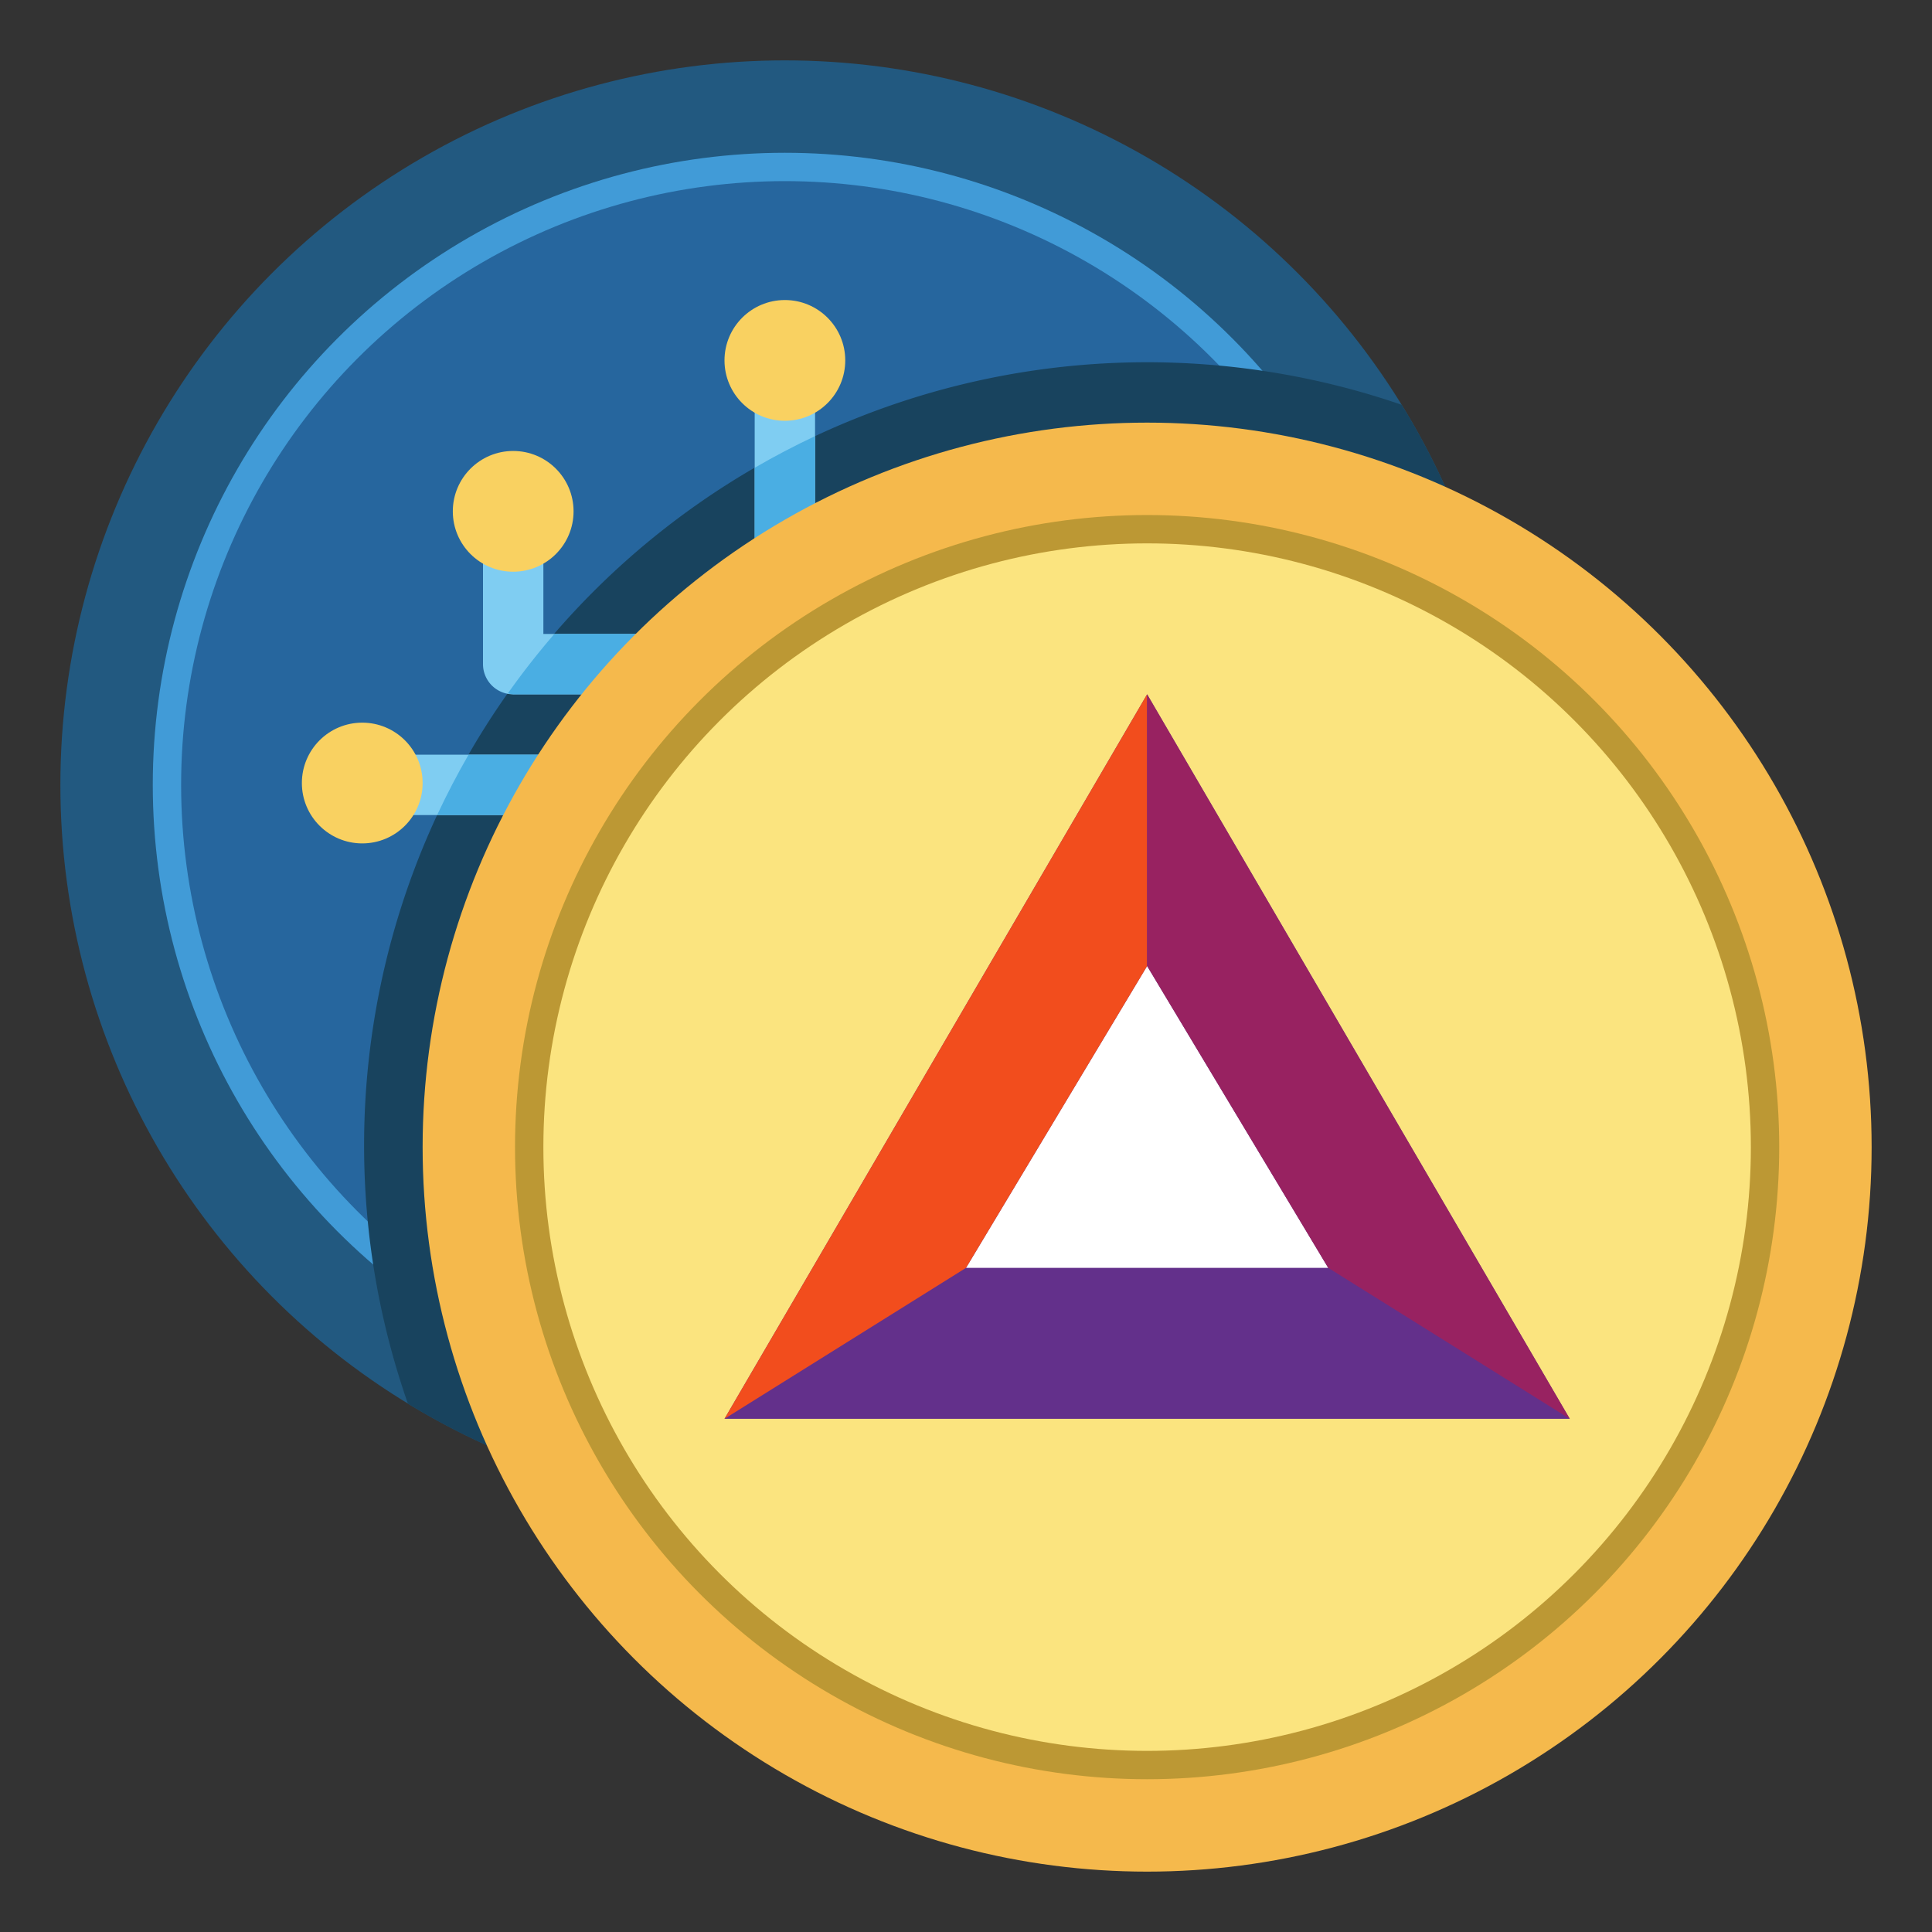 <svg xmlns="http://www.w3.org/2000/svg" version="1.1" xmlns:xlink="http://www.w3.org/1999/xlink" xmlns:svgjs="http://svgjs.com/svgjs" width="512" height="512" x="0" y="0" viewBox="0 0 64 64" style="enable-background:new 0 0 512 512" xml:space="preserve" class=""><rect x="0" y="0" width="64" height="64" fill="#333333" stroke="none"/><g><circle xmlns="http://www.w3.org/2000/svg" cx="26" cy="26" fill="#225980" r="24" data-original="#225980"></circle><circle xmlns="http://www.w3.org/2000/svg" cx="26" cy="26" fill="#419bd7" r="20.939" data-original="#419bd7"></circle><circle xmlns="http://www.w3.org/2000/svg" cx="26" cy="26" fill="#26669e" r="20" data-original="#26669e"></circle><path xmlns="http://www.w3.org/2000/svg" d="m12.061 37.939a25.893 25.893 0 0 0 1.452 8.56 24 24 0 0 0 32.919-33.09 25.938 25.938 0 0 0 -34.371 24.53z" fill="#18435e" data-original="#18435e"></path><g xmlns="http://www.w3.org/2000/svg" fill="#7fcdf2"><path d="m12 25h7v2h-7z" fill="#7fcdf2" data-original="#7fcdf2"></path><path d="m22 23h-5a1 1 0 0 1 -1-1v-4h2v3h4z" fill="#7fcdf2" data-original="#7fcdf2"></path><path d="m25 13h2v7h-2z" fill="#7fcdf2" data-original="#7fcdf2"></path></g><circle xmlns="http://www.w3.org/2000/svg" cx="12" cy="25.939" fill="#f9d161" r="2" data-original="#f9d161"></circle><circle xmlns="http://www.w3.org/2000/svg" cx="26" cy="11.939" fill="#f9d161" r="2" data-original="#f9d161"></circle><circle xmlns="http://www.w3.org/2000/svg" cx="17" cy="16.939" fill="#f9d161" r="2" data-original="#f9d161"></circle><path xmlns="http://www.w3.org/2000/svg" d="m19 25h-3.478q-.562.975-1.042 2h4.52z" fill="#4aaee3" data-original="#4aaee3"></path><path xmlns="http://www.w3.org/2000/svg" d="m22 23v-2h-3.635q-.816.944-1.539 1.965a.925.925 0 0 0 .174.035z" fill="#4aaee3" data-original="#4aaee3"></path><path xmlns="http://www.w3.org/2000/svg" d="m27 20v-5.553q-1.026.482-2 1.049v4.504z" fill="#4aaee3" data-original="#4aaee3"></path><circle xmlns="http://www.w3.org/2000/svg" cx="38" cy="38" fill="#f5b94c" r="24" data-original="#f5b94c"></circle><circle xmlns="http://www.w3.org/2000/svg" cx="38" cy="38" fill="#bc9834" r="20.939" data-original="#bc9834"></circle><circle xmlns="http://www.w3.org/2000/svg" cx="38" cy="38" fill="#fbe47f" r="20" data-original="#fbe47f"></circle><path xmlns="http://www.w3.org/2000/svg" d="m52 47-14-24-14 24z" fill="#63308b" data-original="#63308b"></path><path xmlns="http://www.w3.org/2000/svg" d="m38 32-6 10h12z" fill="#ffffff" data-original="#ffffff"></path><path xmlns="http://www.w3.org/2000/svg" d="m38 32v-9l-14 24 8-5z" fill="#f24d1d" data-original="#f24d1d"></path><path xmlns="http://www.w3.org/2000/svg" d="m44 42 8 5-14-24v9z" fill="#982261" data-original="#982261"></path></g></svg>